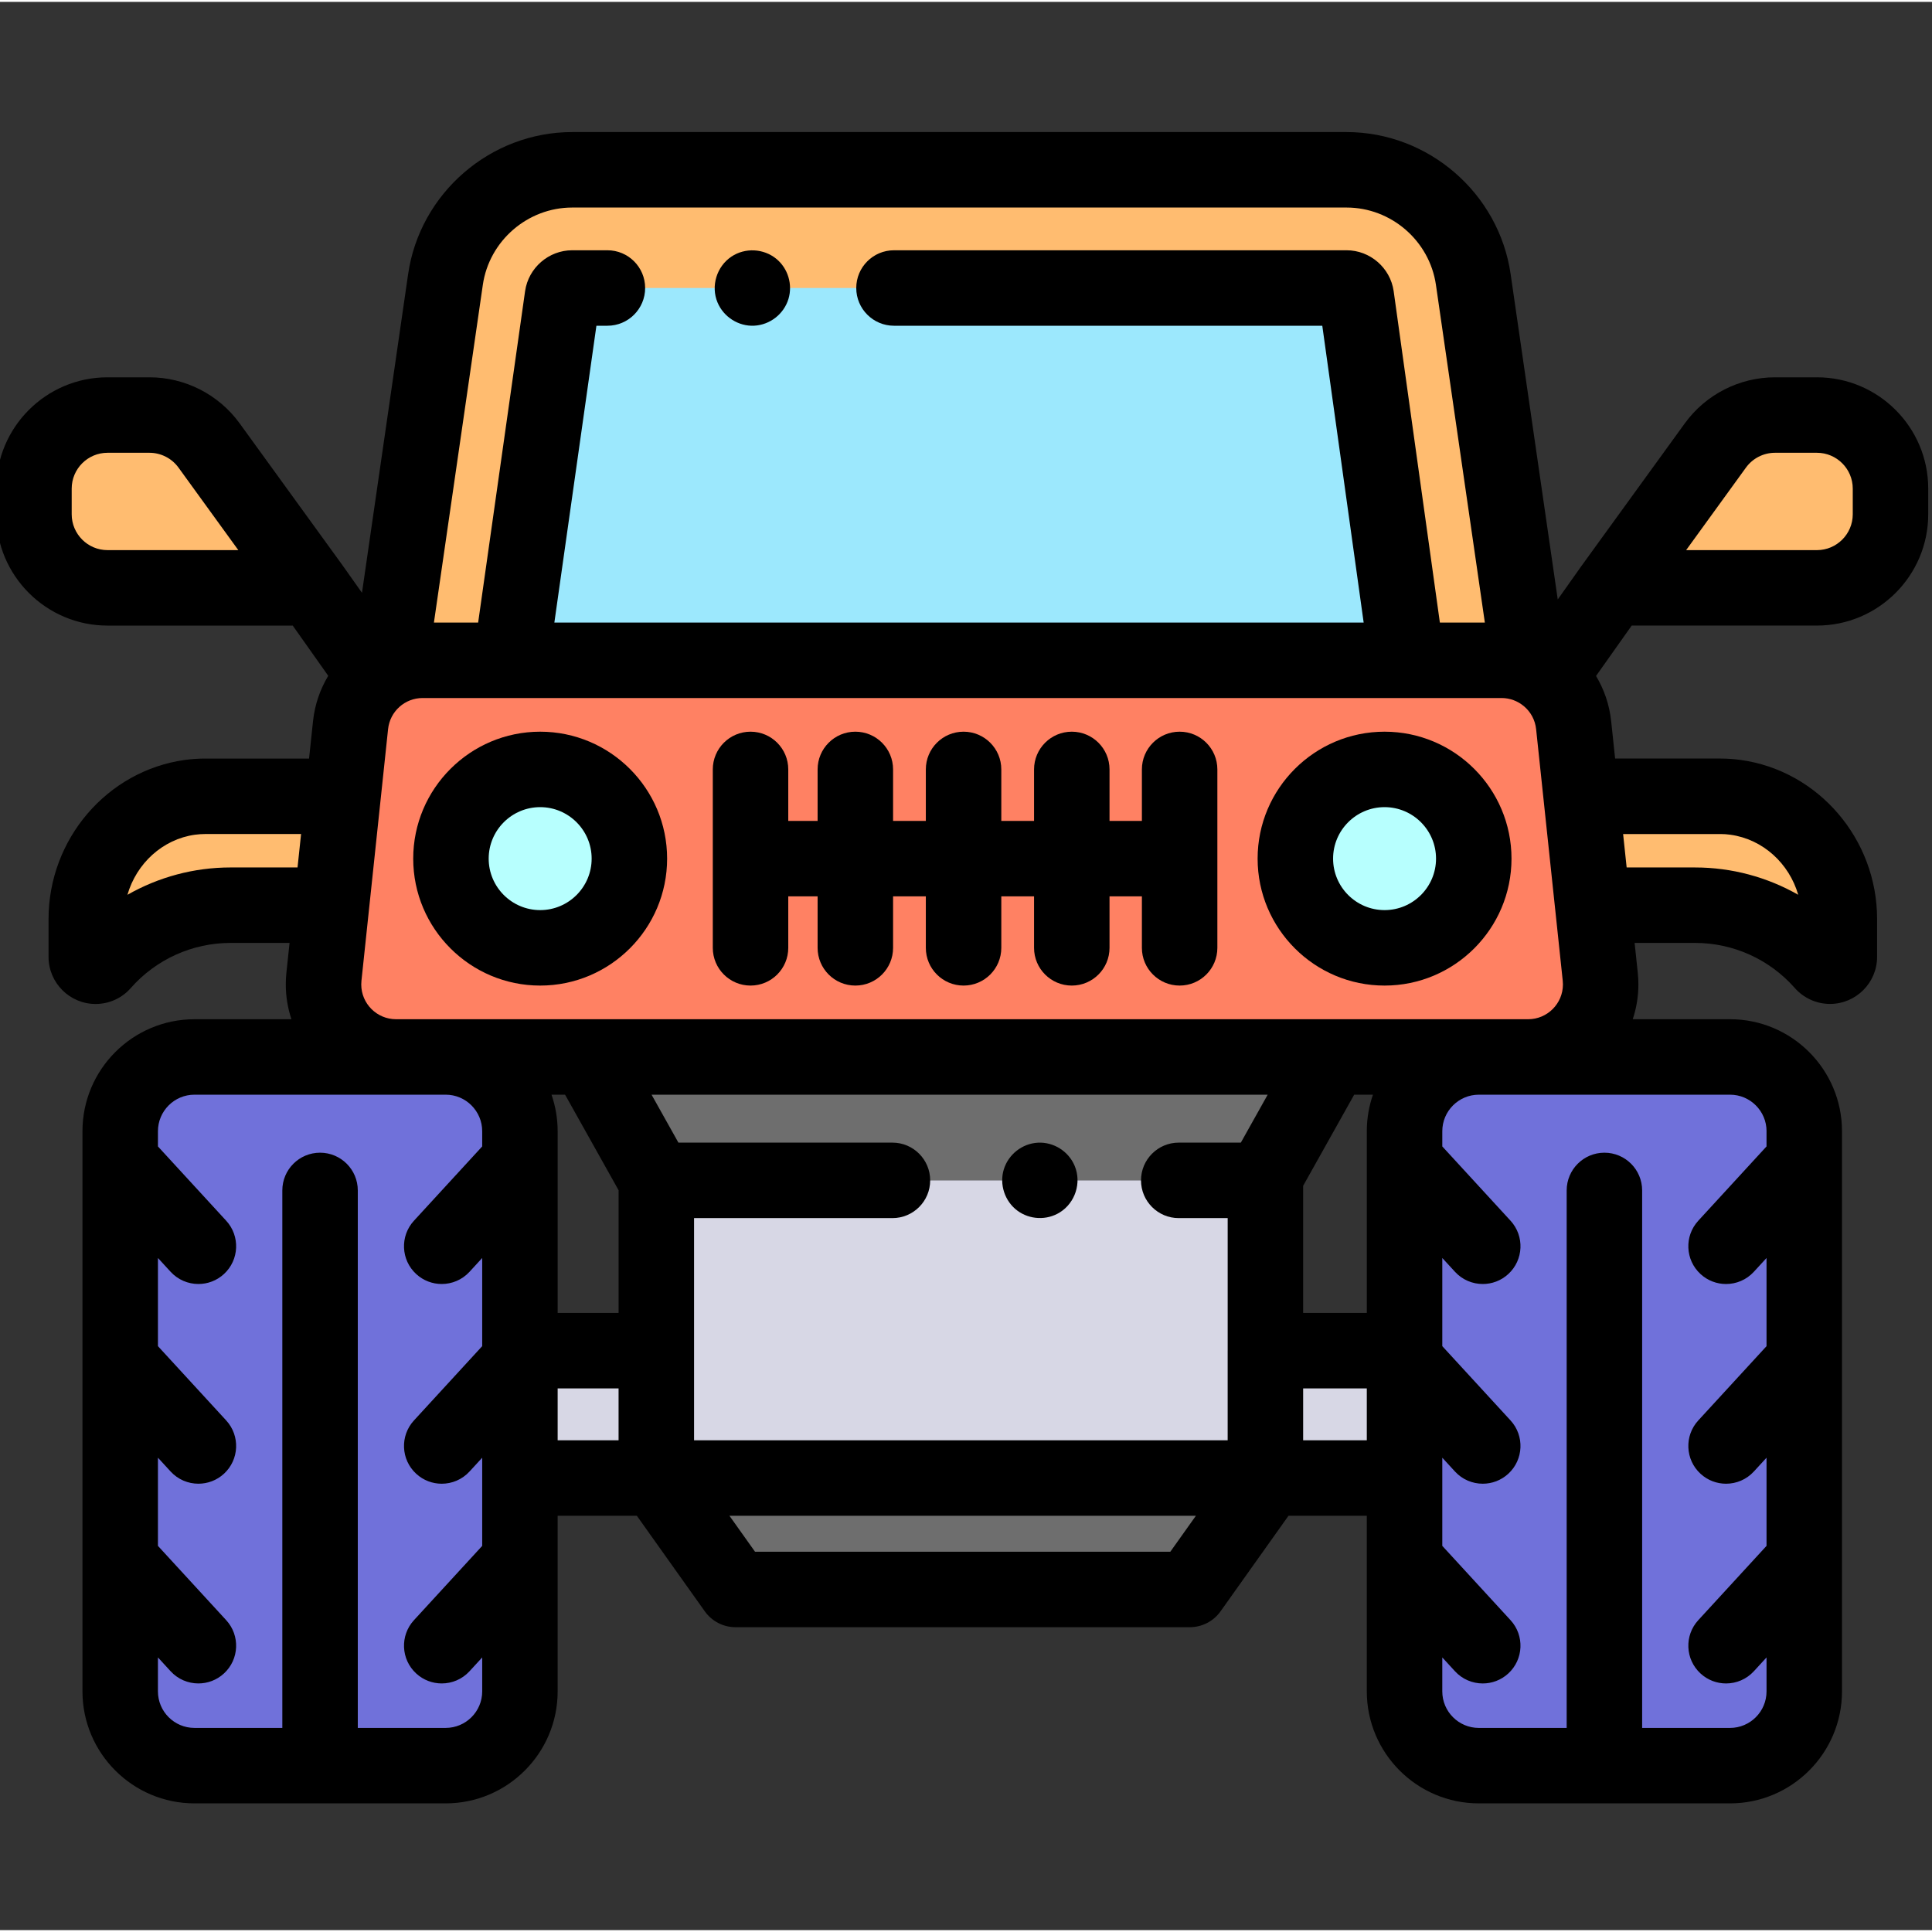 <svg height="511pt" viewBox="1 -34 511.999 511" width="511pt" xmlns="http://www.w3.org/2000/svg"><rect x="1" y="-34" width="511.999" height="511" fill="#333333" stroke="none"/><path d="m119.105 433.414h-66.57c-10.871 0-19.68-8.812-19.68-19.68v-148.449c0-10.867 8.809-19.68 19.68-19.68h66.57c10.871 0 19.68 8.812 19.68 19.68v148.449c0 10.867-8.809 19.68-19.68 19.68zm0 0" fill="#7071da"/><path d="m91.898 176.527-3.047 28.859h-26.762c-12.98 0-25.332 5.586-33.914 15.328-.512.59-1.172.852-1.832.852-1.258 0-2.477-.973-2.477-2.48v-10.043c0-16.047 11.602-30.039 27.5-32.246 1.301-.172 2.617-.27 3.938-.27zm0 0" fill="#ffbc70"/><path d="m488.449 209.043v10.043c0 1.5-1.219 2.469-2.484 2.469-.652 0-1.32-.262-1.832-.84-8.574-9.742-20.922-15.328-33.906-15.328h-27.148l-3.051-28.859h36.984c1.309 0 2.629.098 3.93.277 15.898 2.199 27.508 16.191 27.508 32.238zm0 0" fill="#ffbc70"/><path d="m392.898 433.414h66.57c10.871 0 19.68-8.812 19.68-19.68v-148.449c0-10.867-8.809-19.68-19.68-19.68h-66.57c-10.871 0-19.68 8.812-19.68 19.68v148.449c0 10.867 8.809 19.68 19.68 19.68zm0 0" fill="#7071da"/><path d="m418.031 157.684c-1.035-9.777-9.281-17.195-19.109-17.195h-285.914c-9.828 0-18.074 7.418-19.109 17.195l-7.055 66.684c-.07.672-.105 1.348-.105 2.023 0 10.613 8.605 19.219 19.215 19.219h300.023c10.613 0 19.219-8.605 19.219-19.219 0-.676-.039-1.352-.109-2.023zm0 0" fill="#ff8163"/><path d="m313.379 278.309h22.316l18.312-32.699h-197.395l18.316 32.699zm0 0" fill="#6e6e6e"/><g fill="#d7d7e5"><path d="m237.508 278.312h-62.574v78.883h161.41v-78.883zm0 0"/><path d="m138.785 323.445h36.145v33.746h-36.145zm0 0"/><path d="m336.344 323.445h36.879v33.746h-36.879zm0 0"/></g><path d="m167.793 193.047c0 13.059-10.586 23.641-23.641 23.641-13.059 0-23.645-10.582-23.645-23.641s10.586-23.641 23.645-23.641c13.055 0 23.641 10.582 23.641 23.641zm0 0" fill="#b7fffe"/><path d="m391.562 193.047c0 13.059-10.582 23.641-23.641 23.641s-23.641-10.582-23.641-23.641 10.582-23.641 23.641-23.641 23.641 10.582 23.641 23.641zm0 0" fill="#b7fffe"/><path d="m391.434 39.566c-2.414-16.688-16.715-29.066-33.578-29.066h-205.219c-16.859 0-31.16 12.379-33.578 29.066l-12.977 89.602c-.867 5.969 3.766 11.32 9.797 11.32h278.734c6.031 0 10.66-5.352 9.797-11.32zm0 0" fill="#ffbc70"/><path d="m161.973 41.824h-9.336c-1.285 0-2.395.961-2.578 2.23l-13.664 96.434h237.484l-13.445-96.434c-.184-1.273-1.293-2.23-2.578-2.23zm0 0" fill="#9ce8fd"/><path d="m411.398 145.094 16.848-23.809h54.262c10.766 0 19.492-8.727 19.492-19.492v-6.809c0-10.766-8.727-19.492-19.492-19.492h-11.121c-6.25 0-12.117 2.996-15.785 8.051l-27.355 37.742zm0 0" fill="#ffbc70"/><path d="m100.562 145.062-16.809-23.773h-54.262c-10.766 0-19.492-8.73-19.492-19.496v-6.805c0-10.77 8.727-19.496 19.492-19.496h11.121c6.25 0 12.117 2.996 15.785 8.055l27.355 37.738zm0 0" fill="#ffbc70"/><path d="m262.754 357.195h-87.82l20.996 29.531h120.379l21-29.531zm0 0" fill="#6e6e6e"/><path d="m144.152 159.406c-18.551 0-33.645 15.09-33.645 33.641s15.094 33.641 33.645 33.641c18.547 0 33.641-15.09 33.641-33.641s-15.094-33.641-33.641-33.641zm0 47.281c-7.523 0-13.645-6.117-13.645-13.641s6.121-13.645 13.645-13.645c7.523 0 13.641 6.121 13.641 13.645s-6.117 13.641-13.641 13.641zm0 0"/><path d="m367.922 159.406c-18.551 0-33.641 15.09-33.641 33.641s15.09 33.641 33.641 33.641 33.641-15.09 33.641-33.641-15.09-33.641-33.641-33.641zm0 47.281c-7.523 0-13.641-6.117-13.641-13.641s6.117-13.645 13.641-13.645 13.641 6.121 13.641 13.645-6.117 13.641-13.641 13.641zm0 0"/><path d="m313.613 159.406c-5.523 0-10 4.477-10 10v13.641h-8.578v-13.641c0-5.523-4.48-10-10-10-5.523 0-10 4.477-10 10v13.641h-8.68v-13.641c0-5.523-4.477-10-10-10-5.523 0-10 4.477-10 10v13.641h-8.68v-13.641c0-5.523-4.477-10-10-10-5.523 0-10 4.477-10 10v13.641h-7.777v-13.641c0-5.523-4.477-10-10-10-5.52 0-10 4.477-10 10v47.281c0 5.523 4.48 10 10 10 5.523 0 10-4.477 10-10v-13.641h7.777v13.641c0 5.523 4.477 10 10 10 5.523 0 10-4.477 10-10v-13.641h8.68v13.641c0 5.523 4.477 10 10 10 5.523 0 10-4.477 10-10v-13.641h8.68v13.641c0 5.523 4.477 10 10 10 5.52 0 10-4.477 10-10v-13.641h8.578v13.641c0 5.523 4.477 10 10 10 5.523 0 10-4.477 10-10v-47.281c0-5.523-4.477-10-10-10zm0 0"/><path d="m482.508 65.492h-11.121c-9.422 0-18.352 4.555-23.883 12.184l-27.344 37.73c-.023.035-.051.07-.074.105l-6.266 8.852-12.488-86.23c-3.105-21.453-21.797-37.633-43.477-37.633h-205.219c-21.676 0-40.367 16.176-43.477 37.633l-12.23 84.469-5.012-7.086c-.023-.039-.055-.074-.078-.113l-27.344-37.727c-5.531-7.629-14.461-12.184-23.883-12.184h-11.121c-16.262 0-29.492 13.23-29.492 29.496v6.805c0 16.262 13.23 29.496 29.492 29.496h49.086l9.41 13.309c-2.148 3.562-3.57 7.637-4.035 12.031l-1.047 9.898h-27.602c-1.676 0-3.438.117-5.312.363-20.594 2.859-36.125 20.984-36.125 42.152v10.043c0 6.879 5.598 12.48 12.48 12.48 3.602 0 7.023-1.574 9.328-4.242 6.688-7.586 16.312-11.938 26.414-11.938h15.648l-.84 7.926c-.105 1.016-.16 2.051-.16 3.078 0 3.219.531 6.316 1.496 9.219h-25.699c-16.367 0-29.68 13.312-29.68 29.68v148.445c0 16.363 13.312 29.68 29.68 29.68h66.57c16.367 0 29.68-13.312 29.68-29.68v-46.543h20.984l18.012 25.332c1.875 2.637 4.914 4.203 8.148 4.203h120.379c3.238 0 6.273-1.566 8.148-4.203l18.012-25.332h20.75v46.543c0 16.363 13.312 29.68 29.68 29.68h66.57c16.367 0 29.68-13.312 29.68-29.68v-148.449c0-16.363-13.312-29.68-29.68-29.68h-25.773c.965-2.898 1.496-5.996 1.496-9.215 0-1.016-.055-2.047-.16-3.074l-.84-7.93h16.035c10.102 0 19.723 4.352 26.395 11.93 2.367 2.691 5.773 4.238 9.344 4.238 6.883 0 12.484-5.594 12.484-12.469v-10.043c0-21.176-15.535-39.293-36.141-42.145-1.789-.246-3.574-.371-5.297-.371h-27.988l-1.047-9.898c-.465-4.379-1.875-8.434-4.008-11.988l9.449-13.355h49.09c16.262 0 29.492-13.23 29.492-29.492v-6.809c0-16.262-13.23-29.492-29.492-29.492zm-453.016 45.797c-5.234 0-9.492-4.262-9.492-9.496v-6.805c0-5.234 4.258-9.496 9.492-9.496h11.121c3.035 0 5.906 1.469 7.688 3.922l15.855 21.875zm5.277 91.348c2.398-8.309 9.32-14.73 17.895-15.926.938-.121 1.828-.184 2.641-.184h25.484l-.938 8.859h-17.762c-9.672 0-19.07 2.543-27.32 7.25zm422.242-16.109c.812 0 1.672.062 2.559.184 8.641 1.195 15.574 7.617 17.977 15.914-8.238-4.691-17.637-7.238-27.316-7.238h-18.152l-.938-8.859zm-328.059-145.527c1.695-11.688 11.875-20.5 23.684-20.5h205.223c11.805 0 21.988 8.812 23.68 20.496v.004l12.961 89.488h-11.918l-12.25-87.859c-.891-6.16-6.254-10.805-12.477-10.805h-119.938c-5.523 0-10 4.477-10 10 0 5.52 4.477 10 10 10h113.504l10.965 78.664h-214.473l11.145-78.664h2.914c5.523 0 10-4.48 10-10 0-5.523-4.477-10-10-10h-9.336c-6.223 0-11.586 4.645-12.48 10.828l-12.441 87.836h-11.719zm-9.848 382.414h-23.285v-142.438c0-5.523-4.477-10-10-10-5.523 0-10 4.477-10 10v142.438h-23.285c-5.34 0-9.68-4.344-9.68-9.68v-9l3.359 3.66c1.973 2.148 4.664 3.234 7.367 3.234 2.418 0 4.844-.871 6.762-2.637 4.066-3.734 4.336-10.062.602-14.129l-18.09-19.691v-23.367l3.359 3.66c1.973 2.148 4.664 3.234 7.367 3.234 2.418 0 4.844-.871 6.762-2.633 4.066-3.738 4.336-10.062.602-14.133l-18.09-19.691v-23.363l3.359 3.66c1.973 2.145 4.664 3.234 7.367 3.234 2.418 0 4.844-.871 6.762-2.637 4.066-3.734 4.336-10.062.602-14.129l-18.09-19.691v-4.031c0-5.34 4.34-9.684 9.68-9.684h66.57c5.34 0 9.68 4.344 9.68 9.684v4.031l-18.09 19.691c-3.734 4.066-3.465 10.395.602 14.129 1.922 1.766 4.344 2.637 6.762 2.637 2.703 0 5.395-1.09 7.367-3.234l3.359-3.66v23.363l-18.09 19.695c-3.734 4.066-3.465 10.395.602 14.129 1.922 1.766 4.344 2.637 6.762 2.637 2.703 0 5.395-1.09 7.367-3.238l3.359-3.656v23.363l-18.09 19.695c-3.734 4.066-3.465 10.391.602 14.129 1.922 1.762 4.344 2.633 6.762 2.633 2.703 0 5.395-1.086 7.367-3.234l3.359-3.656v8.996c0 5.336-4.34 9.68-9.68 9.68zm244.113-158.129v48.16h-16.871v-33.691l13.523-24.148h4.977c-1.051 3.039-1.629 6.293-1.629 9.68zm-178.285 23.027h52.574c5.52 0 10-4.48 10-10v-.004c0-5.523-4.48-10-10-10h-56.719l-7.113-12.699h163.27l-7.109 12.699h-16.457c-5.523 0-10 4.477-10 10v.004c0 5.52 4.477 10 10 10h12.969v35.055c0 .023-.004.051-.004.078v23.746h-141.41zm-34.18-32.707 14.18 25.32v32.52h-16.148v-48.16c0-3.387-.578-6.645-1.629-9.68zm14.176 91.586h-16.145v-13.746h16.145zm146.219 29.535h-110.055l-6.781-9.531h123.613zm35.199-29.535v-13.746h16.871v13.746zm122.801-81.906v4.031l-18.09 19.695c-3.734 4.066-3.465 10.391.602 14.129 1.922 1.766 4.344 2.637 6.762 2.637 2.703 0 5.395-1.09 7.367-3.238l3.359-3.656v23.363l-18.09 19.691c-3.734 4.066-3.465 10.395.602 14.129 1.922 1.766 4.344 2.637 6.762 2.637 2.703 0 5.395-1.09 7.367-3.234l3.359-3.66v23.363l-18.09 19.695c-3.734 4.066-3.465 10.391.602 14.129 1.922 1.766 4.344 2.637 6.762 2.637 2.703 0 5.395-1.09 7.367-3.234l3.359-3.66v9c0 5.336-4.34 9.68-9.68 9.68h-23.285v-142.441c0-5.52-4.477-10-10-10-5.523 0-10 4.48-10 10v142.441h-23.285c-5.34 0-9.68-4.344-9.68-9.68v-9l3.359 3.66c1.973 2.145 4.664 3.234 7.367 3.234 2.418 0 4.84-.871 6.762-2.637 4.066-3.738 4.336-10.062.602-14.129l-18.09-19.695v-17.93c0-.016 0-.031 0-.051v-5.379l3.359 3.656c1.973 2.148 4.664 3.234 7.367 3.234 2.418 0 4.84-.871 6.762-2.637 4.066-3.734 4.336-10.062.602-14.129l-18.09-19.691v-23.363l3.359 3.656c1.973 2.148 4.664 3.238 7.367 3.238 2.418 0 4.844-.871 6.762-2.637 4.066-3.734 4.336-10.062.602-14.129l-18.09-19.695v-4.031c0-5.336 4.344-9.68 9.68-9.68h66.574c5.336 0 9.676 4.344 9.676 9.68zm-76.25-29.68h-286.945c-5.082 0-9.215-4.133-9.215-9.215 0-.324.016-.648.051-.973l7.055-66.684c.496-4.703 4.438-8.25 9.164-8.25h285.914c2.23 0 4.277.797 5.879 2.125.023.02.051.039.074.059 1.754 1.484 2.953 3.613 3.211 6.066l4.754 44.938.293 2.762c0 .004 0 .008.004.012l2.004 18.965c.035.328.051.656.051.977 0 5.082-4.133 9.219-9.215 9.219zm99.102-133.812c0 5.234-4.258 9.496-9.492 9.496h-34.664l15.855-21.875c1.781-2.453 4.652-3.922 7.688-3.922h11.121c5.234 0 9.492 4.262 9.492 9.496zm0 0"/><path d="m191.148 45.645c1.598 3.844 5.559 6.387 9.73 6.168 4.176-.219 7.855-3.086 9.07-7.086 1.16-3.824-.121-8.098-3.215-10.633-3.363-2.758-8.277-3.008-11.895-.59-3.91 2.621-5.504 7.789-3.691 12.141zm0 0"/><path d="m285.809 274.488c-1.609-3.871-5.57-6.391-9.766-6.164-4.16.227-7.809 3.102-9.027 7.082-1.219 3.984.262 8.457 3.609 10.934 3.27 2.418 7.777 2.609 11.23.461 4.098-2.543 5.812-7.859 3.953-12.312zm0 0"/></svg>